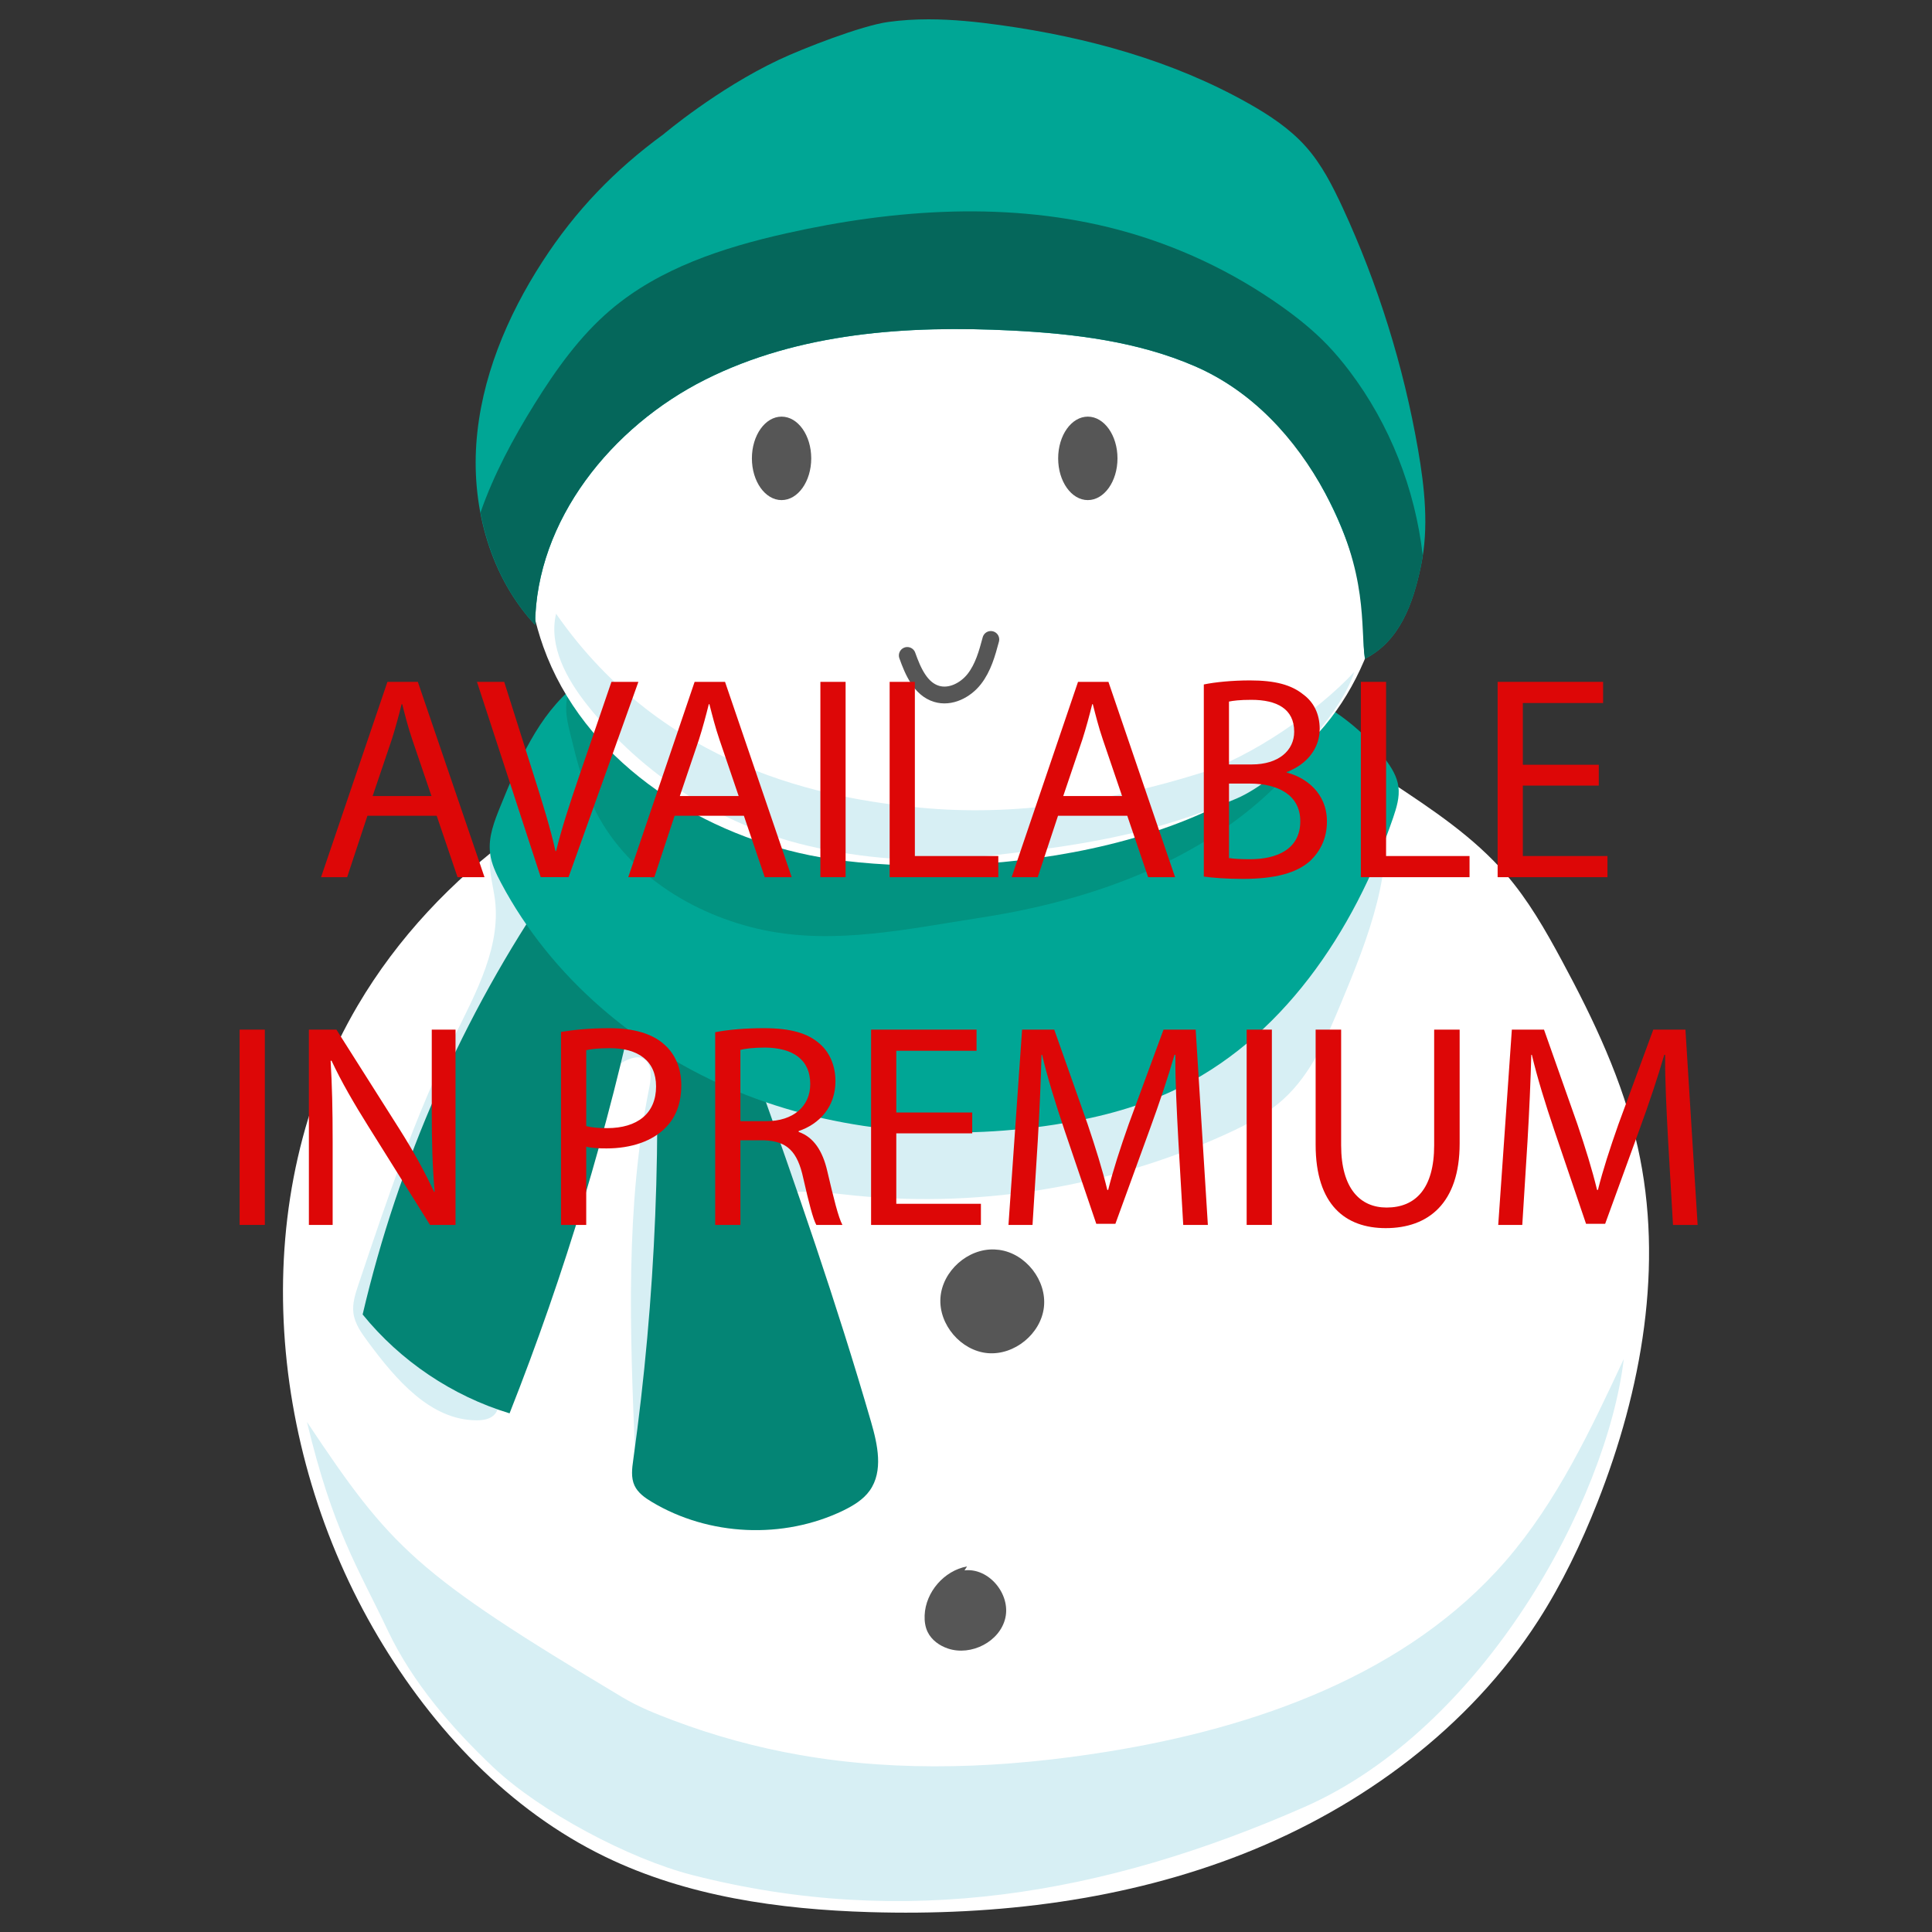 <?xml version="1.0" encoding="utf-8"?>
<!-- Generator: Adobe Illustrator 16.0.2, SVG Export Plug-In . SVG Version: 6.00 Build 0)  -->
<!DOCTYPE svg PUBLIC "-//W3C//DTD SVG 1.1//EN" "http://www.w3.org/Graphics/SVG/1.1/DTD/svg11.dtd">
<svg version="1.1" id="Layer_1" xmlns="http://www.w3.org/2000/svg" xmlns:xlink="http://www.w3.org/1999/xlink" x="0px" y="0px"
	 width="100px" height="100px" viewBox="0 0 100 100" enable-background="new 0 0 100 100" xml:space="preserve">
<rect x="0" y="0" width="100" height="100" fill="#333333" stroke="none"/>
<path fill="#FFFFFF" d="M19.569,84.714c2.823,4.765,6.778,8.983,11.763,11.396c4.227,2.049,8.994,2.721,13.688,2.861
	c6.578,0.197,13.25-0.611,19.369-3.031c6.116-2.42,11.663-6.521,15.227-12.054c1.234-1.919,2.224-3.987,3.062-6.11
	c2.3-5.832,3.459-12.293,2.089-18.407c-0.762-3.403-2.275-6.591-3.932-9.66c-0.842-1.563-1.732-3.119-2.895-4.464
	c-1.654-1.917-3.795-3.337-5.906-4.733c-1.51-0.997-3.033-2.001-4.708-2.689c-1.819-0.747-3.775-1.101-5.724-1.38
	c-8.022-1.149-16.34-1.087-24.083,1.313c-7.744,2.399-14.885,7.297-19,14.283C12.714,61.889,13.74,74.876,19.569,84.714"/>
<path fill="#D7EFF4" d="M25.583,46.319c0.434,2.564-0.937,5.042-2.087,7.373c-2.027,4.108-3.489,8.465-4.947,12.809
	c-0.158,0.473-0.319,0.967-0.256,1.46c0.072,0.562,0.419,1.042,0.756,1.496c1.432,1.935,3.226,4.058,5.631,4.058
	c0.339,0,0.712-0.062,0.933-0.318c0.187-0.217,0.221-0.524,0.244-0.812c0.188-2.332,0.197-4.696,0.736-6.973
	c0.734-3.101,2.409-5.882,4.06-8.604c0.504-0.83,1.085-1.727,2.011-2.021c0.172-0.055,0.359-0.086,0.531-0.034
	c0.546,0.167,0.535,0.937,0.421,1.495c-1.262,6.236-1.006,12.664-0.744,19.021c0.029,0.689,0.087,1.448,0.576,1.934
	c0.561,0.556,1.523,0.521,2.192,0.104c0.668-0.422,1.092-1.138,1.409-1.861c1.302-2.987,1.143-6.377,1.011-9.631
	c-0.04-0.979-0.054-2.033,0.489-2.847c1.022-1.534,3.276-1.362,5.107-1.149c6.715,0.779,13.637-0.31,19.789-3.11
	c1.064-0.485,2.123-1.03,2.988-1.819c1.436-1.306,2.225-3.156,2.971-4.947c1.41-3.381,2.851-7.01,2.154-10.607
	c-5.511,2.159-10.555,5.501-16.262,7.058c-4.617,1.258-9.508,1.292-14.245,0.614c-1.212-0.173-2.435-0.398-3.539-0.93
	c-1.027-0.496-1.911-1.24-2.819-1.93c-2.257-1.715-4.924-3.188-7.754-3.027c-0.368,0.021-0.752,0.076-1.051,0.292
	C25.047,44.014,25.411,45.297,25.583,46.319"/>
<path fill="#048575" d="M43.645,78.186c0.522-0.256,1.039-0.564,1.375-1.039c0.708-1,0.408-2.369,0.067-3.547
	c-1.777-6.135-3.876-12.17-6.022-18.188c-0.45-1.259-0.917-2.548-1.767-3.583c-0.762-0.932-1.901-1.633-3.085-1.633
	c-0.135,0-0.271,0.009-0.406,0.028c0.488,8.453,0.141,16.957-1.031,25.341c-0.063,0.443-0.123,0.918,0.066,1.326
	c0.176,0.379,0.536,0.633,0.895,0.848C36.691,79.512,40.543,79.684,43.645,78.186z"/>
<path fill="#048575" d="M33.104,49.407c-0.171-0.417-0.558-0.701-0.928-0.963c-1.209-0.859-2.42-1.718-3.631-2.578
	c-4.591,6.702-7.924,14.261-9.775,22.171c1.953,2.408,4.638,4.216,7.605,5.117c2.863-7.239,5.114-14.723,6.719-22.342
	C33.192,50.347,33.286,49.848,33.104,49.407z"/>
<path fill="#00A695" d="M72.382,40.723c-0.067-0.531-0.362-1.005-0.687-1.433c-2.596-3.453-7.117-4.775-11.371-5.533
	c-4.557-0.813-9.188-1.219-13.815-1.219c-3.282,0-6.562,0.205-9.817,0.614c-2.442,0.308-4.988,0.781-6.908,2.321
	c-1.933,1.551-2.943,3.95-3.878,6.246c-0.317,0.779-0.641,1.6-0.541,2.434c0.064,0.546,0.307,1.053,0.565,1.539
	c2.601,4.908,7.104,8.705,12.246,10.808c5.142,2.104,10.883,2.566,16.374,1.717c2.097-0.322,4.175-0.839,6.099-1.73
	c5.668-2.62,9.437-8.26,11.461-14.167C72.285,41.803,72.452,41.263,72.382,40.723z"/>
<path fill="#029381" d="M30.113,34.528c1.922-2.634,5.296-3.682,8.433-4.57c1.495-0.423,2.995-0.848,4.532-1.069
	c1.607-0.23,3.237-0.236,4.861-0.242c5.118-0.017,10.549,0.053,14.87,2.795c2.403,1.526,4.121,3.314,6.149,5.312
	c-0.252,0.204-3.326,8.457-18.208,10.746c-3.73,0.574-7.514,1.414-11.208,0.644c-3.694-0.771-7.231-2.999-8.84-6.412
	c-0.549-1.167-0.86-2.43-1.168-3.682c-0.134-0.541-0.267-1.093-0.22-1.647C29.374,35.718,29.707,35.084,30.113,34.528"/>
<path fill="#FFFFFF" d="M67.908,38.288c3.697-3.749,4.617-9.674,3.912-14.892c-0.703-5.218-3.539-10.118-7.715-13.325
	C60.32,7.166,55.602,5.683,50.87,5.074c-1.947-0.25-3.919-0.362-5.873-0.175c-6.844,0.654-13.172,5.247-15.914,11.551
	c-1.311,3.015-1.834,6.325-1.923,9.61c-0.067,2.504,0.119,5.051,0.959,7.41c2.051,5.753,7.814,9.584,13.8,10.8
	C47.906,45.485,61.236,45.05,67.908,38.288"/>
<path fill="#00A695" d="M73.55,29.283c0.415-1.981,0.19-4.038-0.155-6.031c-0.75-4.31-2.062-8.522-3.895-12.495
	c-0.518-1.123-1.085-2.242-1.909-3.166c-0.827-0.929-1.882-1.626-2.967-2.238c-3.926-2.216-8.354-3.425-12.819-4.05
	C50.566,1.13,49.313,1,48.063,1c-0.701,0-1.401,0.041-2.097,0.138c-1.382,0.193-4.389,1.362-5.652,1.957
	c-3.198,1.508-5.969,3.852-5.969,3.852c-2.525,1.847-4.555,3.946-6.274,6.603c-1.834,2.835-3.183,6.054-3.417,9.423
	c-0.232,3.369,0.74,6.897,3.042,9.37c0.048-5.42,3.966-10.264,8.81-12.695c4.844-2.431,10.46-2.814,15.873-2.539
	c3.227,0.165,6.495,0.56,9.459,1.843c2.965,1.283,5.268,3.714,6.758,6.581c2.536,4.892,1.805,6.968,2.053,8.566
	C72.45,33.179,73.137,31.264,73.55,29.283z"/>
<path fill="#565656" d="M51.716,64.693c1.377,0.185,2.472,1.584,2.317,2.964c-0.155,1.38-1.529,2.503-2.913,2.381
	c-1.384-0.125-2.537-1.478-2.443-2.86c0.094-1.387,1.42-2.57,2.808-2.505"/>
<path fill="#D7EFF4" d="M28.782,31.766c-0.395,1.683,0.549,3.381,1.614,4.726c2.868,3.623,6.942,6.227,11.384,7.277
	c2.849,0.673,5.818,0.906,8.727,0.598c5.285-0.562,9.081-1.142,13.505-3.038c2.178-0.934,5.359-4.261,6.088-6.555
	c-1.881,2.042-5.371,4.432-7.996,5.25c-4.682,1.46-9.61,2.25-14.482,1.779C42.75,41.333,34.375,39.813,28.782,31.766"/>
<path fill="#D7EFF4" d="M67.508,93.534c9.279-4.077,15.66-15.836,16.54-23.197c-1.709,3.662-3.452,7.378-6.097,10.437
	c-5.1,5.896-12.958,8.66-20.652,9.896c-5.258,0.845-10.657,1.089-15.902,0.168c-2.241-0.392-4.444-0.995-6.573-1.8
	c-0.886-0.334-1.773-0.688-2.587-1.174c-10.767-6.436-11.999-7.741-16.349-14.266c1.342,5.603,2.618,7.494,4.205,10.838
	c1.257,2.649,3.32,5.037,5.453,7.049c2.442,2.302,7.027,4.732,10.279,5.565C46.8,99.859,57.135,98.092,67.508,93.534"/>
<path fill="none" stroke="#565656" stroke-width="0.87" stroke-linecap="round" stroke-miterlimit="10" d="M46.961,33.926
	c0.29,0.815,0.685,1.736,1.514,1.987c0.712,0.218,1.497-0.182,1.955-0.769c0.458-0.586,0.663-1.328,0.855-2.046"/>
<path fill="#565656" d="M50.054,81.078c-1.187,0.219-2.147,1.326-2.195,2.531c-0.012,0.295,0.027,0.599,0.156,0.863
	c0.203,0.418,0.613,0.711,1.053,0.857c1.198,0.4,2.69-0.355,2.969-1.588c0.279-1.233-0.857-2.604-2.114-2.459"/>
<path fill="#05675B" d="M36.506,19.647c4.844-2.431,10.459-2.814,15.873-2.539c3.227,0.165,6.495,0.561,9.46,1.843
	c2.966,1.282,5.218,3.74,6.757,6.581c2.266,4.185,1.805,6.968,2.053,8.566c1.803-0.92,2.488-2.834,2.901-4.815
	c0.038-0.178,0.063-0.357,0.091-0.536c-0.396-3.441-1.701-6.78-3.793-9.542c-0.354-0.466-0.726-0.915-1.13-1.336
	c-0.723-0.754-1.541-1.412-2.395-2.018c-2.535-1.8-5.394-3.145-8.397-3.948c-5.604-1.5-11.574-1.096-17.235,0.176
	c-3.258,0.733-6.55,1.801-9.093,3.967c-1.591,1.355-2.82,3.083-3.925,4.857c-1.107,1.778-2.118,3.656-2.803,5.627
	c0.409,2.16,1.334,4.209,2.826,5.812C27.745,26.923,31.662,22.079,36.506,19.647"/>
<path id="eye_x5F_09_x5F_l" fill="#565656" d="M41.989,23.725c0,1.192-0.687,2.16-1.535,2.16c-0.849,0-1.536-0.967-1.536-2.16
	s0.687-2.16,1.536-2.16C41.302,21.565,41.989,22.532,41.989,23.725"/>
<path id="eye_x5F_09_x5F_r" fill="#565656" d="M57.841,23.725c0,1.192-0.688,2.16-1.536,2.16c-0.849,0-1.535-0.967-1.535-2.16
	s0.688-2.16,1.535-2.16S57.841,22.532,57.841,23.725"/>
<g>
	<path fill="#DD0707" d="M19.018,42.223l-1.05,3.18h-1.35l3.435-10.109h1.575l3.45,10.109h-1.395l-1.08-3.18H19.018z M22.333,41.202
		l-0.99-2.909c-0.225-0.66-0.375-1.261-0.525-1.846h-0.03c-0.15,0.601-0.315,1.216-0.51,1.83l-0.99,2.925H22.333z"/>
	<path fill="#DD0707" d="M27.988,45.402l-3.3-10.109h1.41l1.575,4.979c0.435,1.365,0.81,2.595,1.08,3.78h0.03
		c0.285-1.17,0.705-2.445,1.155-3.766l1.71-4.994h1.395l-3.615,10.109H27.988z"/>
	<path fill="#DD0707" d="M34.918,42.223l-1.05,3.18h-1.35l3.435-10.109h1.575l3.45,10.109h-1.395l-1.08-3.18H34.918z M38.233,41.202
		l-0.99-2.909c-0.225-0.66-0.375-1.261-0.525-1.846h-0.03c-0.15,0.601-0.315,1.216-0.51,1.83l-0.99,2.925H38.233z"/>
	<path fill="#DD0707" d="M43.768,35.293v10.109h-1.305V35.293H43.768z"/>
	<path fill="#DD0707" d="M46.048,35.293h1.305v9.015h4.319v1.095h-5.624V35.293z"/>
	<path fill="#DD0707" d="M54.763,42.223l-1.05,3.18h-1.35l3.435-10.109h1.575l3.449,10.109h-1.395l-1.08-3.18H54.763z
		 M58.078,41.202l-0.99-2.909c-0.225-0.66-0.375-1.261-0.525-1.846h-0.029c-0.15,0.601-0.315,1.216-0.511,1.83l-0.989,2.925H58.078z
		"/>
	<path fill="#DD0707" d="M62.308,35.428c0.569-0.12,1.47-0.21,2.385-0.21c1.305,0,2.146,0.225,2.774,0.735
		c0.525,0.39,0.84,0.989,0.84,1.784c0,0.976-0.645,1.83-1.709,2.221v0.029c0.959,0.24,2.084,1.035,2.084,2.535
		c0,0.87-0.344,1.53-0.854,2.025c-0.705,0.645-1.845,0.944-3.495,0.944c-0.899,0-1.59-0.06-2.024-0.12V35.428z M63.612,39.567h1.185
		c1.381,0,2.19-0.72,2.19-1.694c0-1.186-0.899-1.65-2.22-1.65c-0.6,0-0.945,0.045-1.155,0.09V39.567z M63.612,44.412
		c0.255,0.045,0.63,0.061,1.095,0.061c1.35,0,2.596-0.495,2.596-1.965c0-1.38-1.186-1.95-2.61-1.95h-1.08V44.412z"/>
	<path fill="#DD0707" d="M70.438,35.293h1.305v9.015h4.32v1.095h-5.625V35.293z"/>
	<path fill="#DD0707" d="M82.752,40.662h-3.93v3.646h4.38v1.095h-5.685V35.293h5.459v1.095h-4.154v3.195h3.93V40.662z"/>
	<path fill="#DD0707" d="M13.708,53.293v10.109h-1.305V53.293H13.708z"/>
	<path fill="#DD0707" d="M15.988,63.402V53.293h1.425l3.24,5.114c0.75,1.186,1.335,2.25,1.815,3.285l0.03-0.015
		c-0.12-1.351-0.15-2.58-0.15-4.155v-4.229h1.23v10.109h-1.32l-3.21-5.13c-0.705-1.125-1.38-2.28-1.89-3.375l-0.045,0.016
		c0.075,1.274,0.105,2.489,0.105,4.169v4.32H15.988z"/>
	<path fill="#DD0707" d="M29.038,53.413c0.63-0.105,1.455-0.195,2.505-0.195c1.29,0,2.235,0.3,2.835,0.84
		c0.555,0.48,0.885,1.215,0.885,2.115c0,0.915-0.27,1.635-0.78,2.16c-0.69,0.734-1.815,1.109-3.09,1.109
		c-0.39,0-0.75-0.015-1.05-0.09v4.05h-1.305V53.413z M30.343,58.287c0.285,0.075,0.645,0.105,1.08,0.105
		c1.575,0,2.535-0.765,2.535-2.16c0-1.335-0.945-1.979-2.385-1.979c-0.57,0-1.005,0.045-1.23,0.104V58.287z"/>
	<path fill="#DD0707" d="M37.018,53.428c0.66-0.135,1.605-0.21,2.505-0.21c1.395,0,2.295,0.255,2.925,0.825
		c0.51,0.45,0.795,1.14,0.795,1.92c0,1.335-0.84,2.22-1.905,2.58v0.045c0.78,0.27,1.245,0.989,1.485,2.04
		c0.33,1.409,0.57,2.385,0.78,2.774h-1.35c-0.165-0.285-0.39-1.155-0.675-2.415c-0.3-1.395-0.84-1.92-2.025-1.965h-1.23v4.38h-1.305
		V53.428z M38.323,58.032h1.335c1.395,0,2.28-0.765,2.28-1.92c0-1.305-0.945-1.875-2.325-1.89c-0.63,0-1.08,0.061-1.29,0.12V58.032z
		"/>
	<path fill="#DD0707" d="M50.322,58.662h-3.93v3.646h4.38v1.095h-5.685V53.293h5.459v1.095h-4.154v3.195h3.93V58.662z"/>
	<path fill="#DD0707" d="M60.987,58.963c-0.075-1.41-0.165-3.105-0.149-4.365h-0.045c-0.346,1.185-0.766,2.445-1.275,3.84
		l-1.785,4.905h-0.99l-1.635-4.815c-0.48-1.425-0.885-2.729-1.17-3.93h-0.029c-0.031,1.26-0.105,2.955-0.195,4.47l-0.271,4.335
		h-1.245l0.705-10.109h1.665l1.726,4.89c0.42,1.245,0.765,2.354,1.02,3.405h0.045c0.255-1.021,0.615-2.131,1.064-3.405l1.801-4.89
		h1.664l0.631,10.109h-1.275L60.987,58.963z"/>
	<path fill="#DD0707" d="M65.832,53.293v10.109h-1.305V53.293H65.832z"/>
	<path fill="#DD0707" d="M69.417,53.293v5.984c0,2.265,1.005,3.225,2.354,3.225c1.5,0,2.461-0.989,2.461-3.225v-5.984h1.319v5.895
		c0,3.104-1.635,4.38-3.825,4.38c-2.069,0-3.629-1.185-3.629-4.32v-5.954H69.417z"/>
	<path fill="#DD0707" d="M86.337,58.963c-0.075-1.41-0.165-3.105-0.149-4.365h-0.045c-0.346,1.185-0.766,2.445-1.275,3.84
		l-1.785,4.905h-0.99l-1.635-4.815c-0.48-1.425-0.885-2.729-1.17-3.93h-0.029c-0.031,1.26-0.105,2.955-0.195,4.47l-0.271,4.335
		h-1.245l0.705-10.109h1.665l1.726,4.89c0.42,1.245,0.765,2.354,1.02,3.405h0.045c0.255-1.021,0.615-2.131,1.064-3.405l1.801-4.89
		h1.664l0.631,10.109h-1.275L86.337,58.963z"/>
</g>
</svg>
